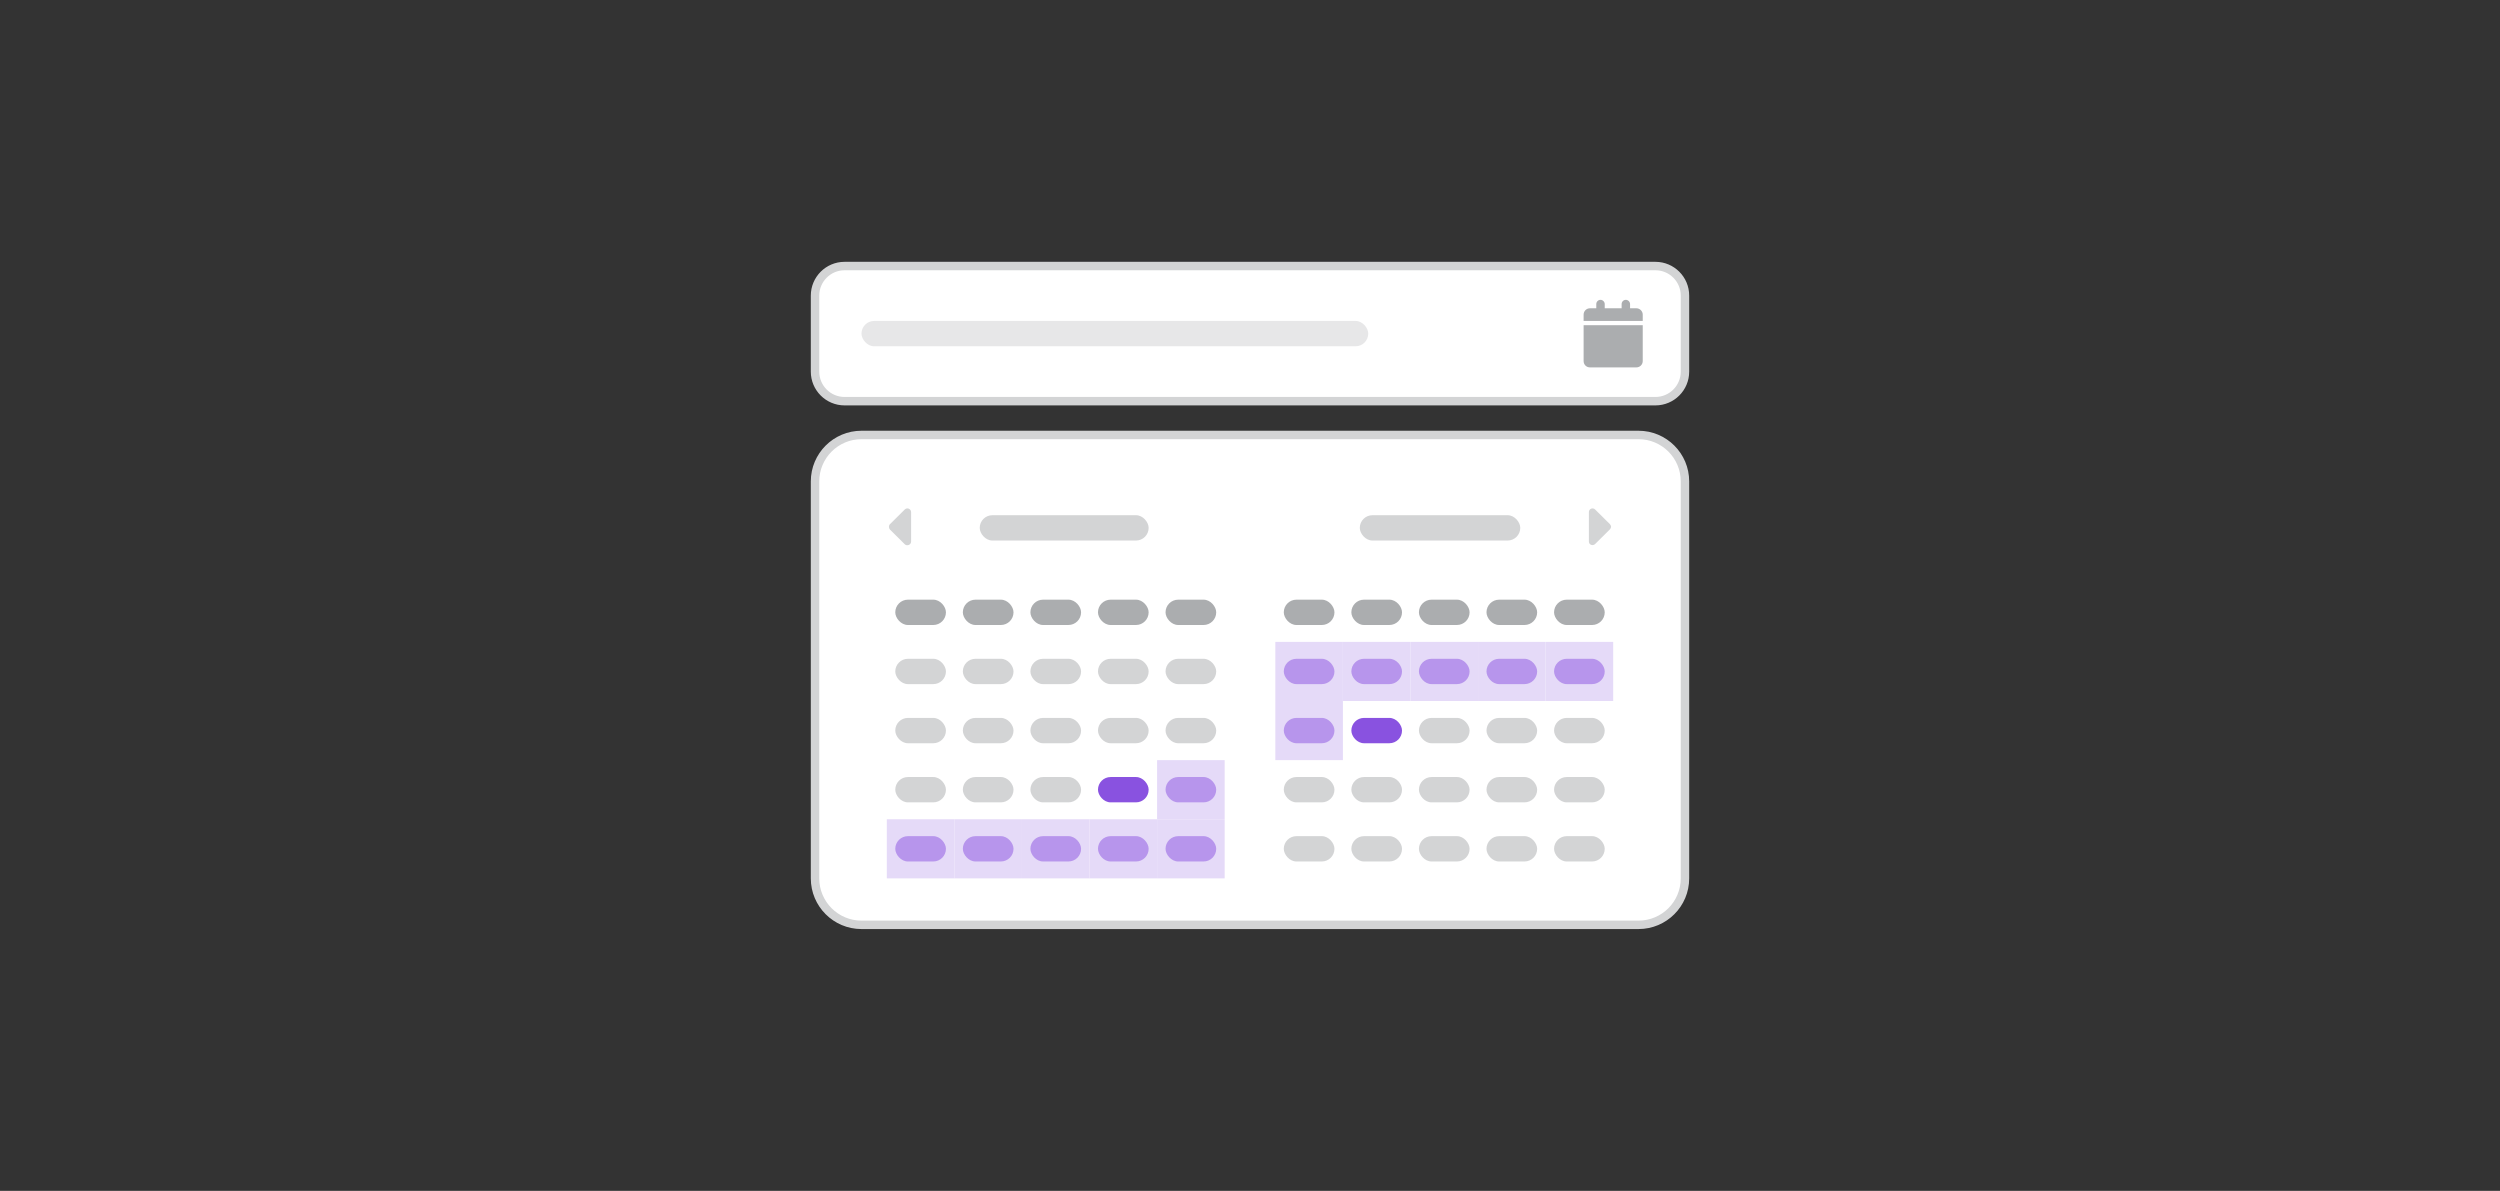 <svg width="296" height="141" viewBox="0 0 296 141" fill="none" xmlns="http://www.w3.org/2000/svg">
<rect x="0" y="0" width="296" height="141" fill="#333333" stroke="none"/>
<path d="M96.5 35C96.5 33.067 98.067 31.5 100 31.5H196C197.933 31.5 199.5 33.067 199.5 35V44C199.5 45.933 197.933 47.5 196 47.5H100C98.067 47.5 96.5 45.933 96.5 44V35Z" fill="white"/>
<path d="M96.5 35C96.5 33.067 98.067 31.5 100 31.5H196C197.933 31.5 199.5 33.067 199.5 35V44C199.5 45.933 197.933 47.5 196 47.5H100C98.067 47.5 96.5 45.933 96.5 44V35Z" stroke="#D3D4D5"/>
<rect x="102" y="38" width="60" height="3" rx="1.5" fill="#E7E7E8"/>
<path d="M189 36C189 35.734 189.219 35.5 189.5 35.5C189.766 35.5 190 35.734 190 36V36.5H192V36C192 35.734 192.219 35.5 192.5 35.5C192.766 35.5 193 35.734 193 36V36.5H193.75C194.156 36.5 194.5 36.844 194.5 37.25V38H187.5V37.25C187.5 36.844 187.828 36.5 188.25 36.5H189V36ZM194.5 42.75C194.5 43.172 194.156 43.5 193.75 43.5H188.25C187.828 43.5 187.5 43.172 187.5 42.75V38.5H194.5V42.75Z" fill="#ABADAF"/>
<path d="M96.5 57C96.5 53.962 98.962 51.5 102 51.5H194C197.038 51.5 199.5 53.962 199.5 57V104C199.5 107.038 197.038 109.5 194 109.5H102C98.962 109.5 96.5 107.038 96.5 104V57Z" fill="white"/>
<path d="M96.5 57C96.5 53.962 98.962 51.5 102 51.5H194C197.038 51.5 199.5 53.962 199.5 57V104C199.5 107.038 197.038 109.5 194 109.5H102C98.962 109.5 96.5 107.038 96.5 104V57Z" stroke="#D3D4D5"/>
<path d="M107.123 64.439L105.373 62.703C105.291 62.607 105.25 62.498 105.25 62.375C105.25 62.238 105.291 62.143 105.373 62.06L107.123 60.324C107.246 60.201 107.438 60.16 107.602 60.228C107.766 60.297 107.875 60.461 107.875 60.625V64.125C107.875 64.303 107.766 64.453 107.602 64.522C107.438 64.59 107.246 64.562 107.123 64.439Z" fill="#D3D4D5"/>
<rect x="116" y="61" width="20" height="3" rx="1.5" fill="#D3D4D5"/>
<rect x="161" y="61" width="19" height="3" rx="1.5" fill="#D3D4D5"/>
<path d="M188.863 60.324L190.613 62.06C190.695 62.156 190.75 62.266 190.75 62.375C190.75 62.471 190.695 62.594 190.613 62.676L188.863 64.412C188.74 64.535 188.549 64.576 188.385 64.508C188.221 64.439 188.125 64.303 188.125 64.125V60.625C188.125 60.461 188.221 60.297 188.385 60.228C188.549 60.16 188.74 60.201 188.863 60.324Z" fill="#D3D4D5"/>
<rect x="106" y="71" width="6" height="3" rx="1.5" fill="#ABADAF"/>
<rect x="114" y="71" width="6" height="3" rx="1.5" fill="#ABADAF"/>
<rect x="122" y="71" width="6" height="3" rx="1.5" fill="#ABADAF"/>
<rect x="130" y="71" width="6" height="3" rx="1.5" fill="#ABADAF"/>
<rect x="138" y="71" width="6" height="3" rx="1.5" fill="#ABADAF"/>
<rect x="106" y="78" width="6" height="3" rx="1.5" fill="#D3D4D5"/>
<rect x="114" y="78" width="6" height="3" rx="1.5" fill="#D3D4D5"/>
<rect x="122" y="78" width="6" height="3" rx="1.5" fill="#D3D4D5"/>
<rect x="130" y="78" width="6" height="3" rx="1.5" fill="#D3D4D5"/>
<rect x="138" y="78" width="6" height="3" rx="1.5" fill="#D3D4D5"/>
<rect x="106" y="85" width="6" height="3" rx="1.5" fill="#D3D4D5"/>
<rect x="114" y="85" width="6" height="3" rx="1.5" fill="#D3D4D5"/>
<rect x="122" y="85" width="6" height="3" rx="1.5" fill="#D3D4D5"/>
<rect x="130" y="85" width="6" height="3" rx="1.5" fill="#D3D4D5"/>
<rect x="138" y="85" width="6" height="3" rx="1.5" fill="#D3D4D5"/>
<rect x="106" y="92" width="6" height="3" rx="1.5" fill="#D3D4D5"/>
<rect x="114" y="92" width="6" height="3" rx="1.5" fill="#D3D4D5"/>
<rect x="122" y="92" width="6" height="3" rx="1.5" fill="#D3D4D5"/>
<rect x="130" y="92" width="6" height="3" rx="1.5" fill="#8952E0"/>
<rect width="8" height="7" transform="translate(137 90)" fill="#E5DAF8"/>
<rect x="138" y="92" width="6" height="3" rx="1.5" fill="#B795EC"/>
<rect width="8" height="7" transform="translate(105 97)" fill="#E5DAF8"/>
<rect x="106" y="99" width="6" height="3" rx="1.5" fill="#B795EC"/>
<rect width="8" height="7" transform="translate(113 97)" fill="#E5DAF8"/>
<rect x="114" y="99" width="6" height="3" rx="1.5" fill="#B795EC"/>
<rect width="8" height="7" transform="translate(121 97)" fill="#E5DAF8"/>
<rect x="122" y="99" width="6" height="3" rx="1.5" fill="#B795EC"/>
<rect width="8" height="7" transform="translate(129 97)" fill="#E5DAF8"/>
<rect x="130" y="99" width="6" height="3" rx="1.5" fill="#B795EC"/>
<rect width="8" height="7" transform="translate(137 97)" fill="#E5DAF8"/>
<rect x="138" y="99" width="6" height="3" rx="1.5" fill="#B795EC"/>
<rect x="152" y="71" width="6" height="3" rx="1.5" fill="#ABADAF"/>
<rect x="160" y="71" width="6" height="3" rx="1.5" fill="#ABADAF"/>
<rect x="168" y="71" width="6" height="3" rx="1.5" fill="#ABADAF"/>
<rect x="176" y="71" width="6" height="3" rx="1.5" fill="#ABADAF"/>
<rect x="184" y="71" width="6" height="3" rx="1.5" fill="#ABADAF"/>
<rect width="8" height="7" transform="translate(151 76)" fill="#E5DAF8"/>
<rect x="152" y="78" width="6" height="3" rx="1.5" fill="#B795EC"/>
<rect width="8" height="7" transform="translate(159 76)" fill="#E5DAF8"/>
<rect x="160" y="78" width="6" height="3" rx="1.5" fill="#B795EC"/>
<rect width="8" height="7" transform="translate(167 76)" fill="#E5DAF8"/>
<rect x="168" y="78" width="6" height="3" rx="1.5" fill="#B795EC"/>
<rect width="8" height="7" transform="translate(175 76)" fill="#E5DAF8"/>
<rect x="176" y="78" width="6" height="3" rx="1.5" fill="#B795EC"/>
<rect width="8" height="7" transform="translate(183 76)" fill="#E5DAF8"/>
<rect x="184" y="78" width="6" height="3" rx="1.5" fill="#B795EC"/>
<rect width="8" height="7" transform="translate(151 83)" fill="#E5DAF8"/>
<rect x="152" y="85" width="6" height="3" rx="1.5" fill="#B795EC"/>
<rect x="160" y="85" width="6" height="3" rx="1.5" fill="#8952E0"/>
<rect x="168" y="85" width="6" height="3" rx="1.5" fill="#D3D4D5"/>
<rect x="176" y="85" width="6" height="3" rx="1.5" fill="#D3D4D5"/>
<rect x="184" y="85" width="6" height="3" rx="1.5" fill="#D3D4D5"/>
<rect x="152" y="92" width="6" height="3" rx="1.5" fill="#D3D4D5"/>
<rect x="160" y="92" width="6" height="3" rx="1.5" fill="#D3D4D5"/>
<rect x="168" y="92" width="6" height="3" rx="1.5" fill="#D3D4D5"/>
<rect x="176" y="92" width="6" height="3" rx="1.5" fill="#D3D4D5"/>
<rect x="184" y="92" width="6" height="3" rx="1.5" fill="#D3D4D5"/>
<rect x="152" y="99" width="6" height="3" rx="1.5" fill="#D3D4D5"/>
<rect x="160" y="99" width="6" height="3" rx="1.5" fill="#D3D4D5"/>
<rect x="168" y="99" width="6" height="3" rx="1.5" fill="#D3D4D5"/>
<rect x="176" y="99" width="6" height="3" rx="1.5" fill="#D3D4D5"/>
<rect x="184" y="99" width="6" height="3" rx="1.5" fill="#D3D4D5"/>
</svg>
